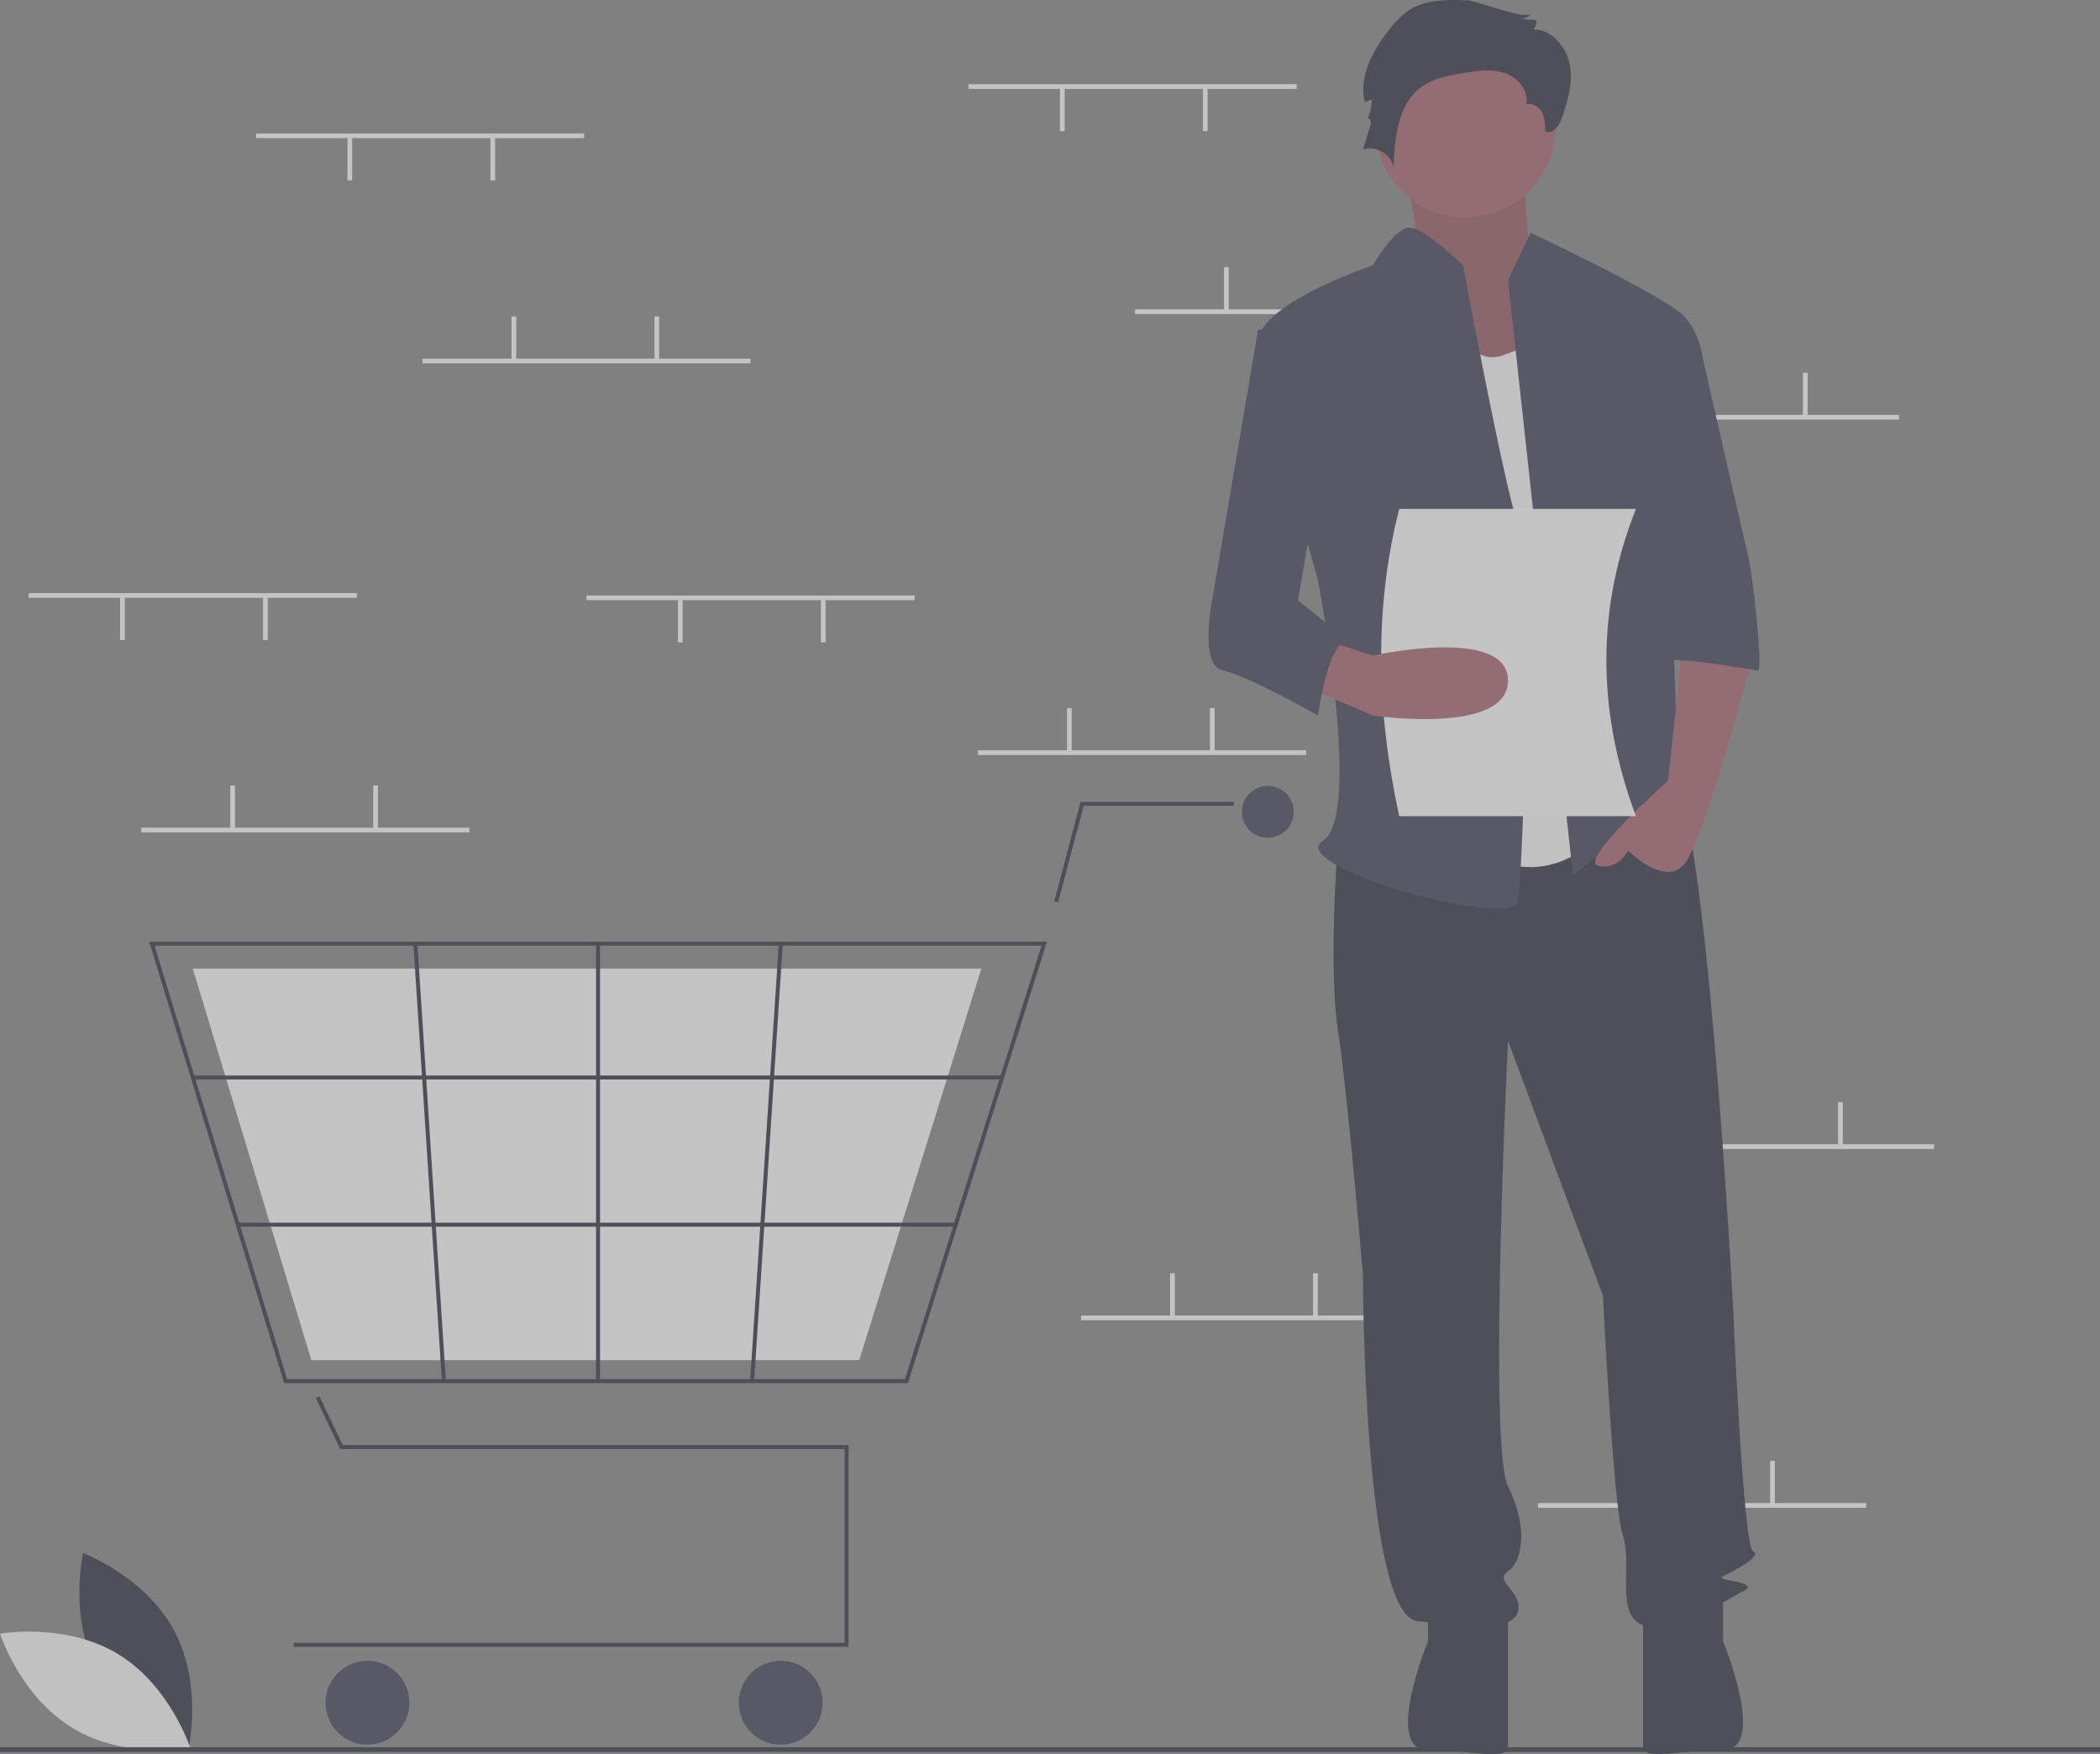 <svg width="510" height="426" viewBox="0 0 510 426" fill="none" xmlns="http://www.w3.org/2000/svg">
<rect x="0" y="0" width="510" height="426" fill="#808080" stroke="none"/>
<g opacity="0.6" clip-path="url(#clip0)">
<path d="M23.698 405.933C30.772 419.06 45.786 424.696 45.786 424.696C45.786 424.696 49.331 409.047 42.256 395.92C35.182 382.793 20.168 377.157 20.168 377.157C20.168 377.157 16.624 392.806 23.698 405.933Z" fill="#2F2E41"/>
<path d="M28.56 401.614C41.332 409.303 46.251 424.575 46.251 424.575C46.251 424.575 30.463 427.381 17.691 419.692C4.919 412.003 0 396.732 0 396.732C0 396.732 15.788 393.926 28.56 401.614Z" fill="#ECECEC"/>
<path d="M314.907 20.451H235.22V21.59H314.907V20.451Z" fill="#F2F2F2"/>
<path d="M293.278 21.305H292.139V31.842H293.278V21.305Z" fill="#F2F2F2"/>
<path d="M258.557 21.305H257.418V31.842H258.557V21.305Z" fill="#F2F2F2"/>
<path d="M355.32 75.127H275.633V76.266H355.32V75.127Z" fill="#F2F2F2"/>
<path d="M298.4 64.875H297.262V75.412H298.4V64.875Z" fill="#F2F2F2"/>
<path d="M333.121 64.875H331.983V75.412H333.121V64.875Z" fill="#F2F2F2"/>
<path d="M461.191 100.756H381.503V101.895H461.191V100.756Z" fill="#F2F2F2"/>
<path d="M404.271 90.504H403.133V101.041H404.271V90.504Z" fill="#F2F2F2"/>
<path d="M438.992 90.504H437.853V101.041H438.992V90.504Z" fill="#F2F2F2"/>
<path d="M453.222 365.023H373.534V366.162H453.222V365.023Z" fill="#F2F2F2"/>
<path d="M396.302 354.771H395.164V365.308H396.302V354.771Z" fill="#F2F2F2"/>
<path d="M431.023 354.771H429.885V365.308H431.023V354.771Z" fill="#F2F2F2"/>
<path d="M317.184 182.2H237.496V183.339H317.184V182.2Z" fill="#F2F2F2"/>
<path d="M260.264 171.949H259.126V182.485H260.264V171.949Z" fill="#F2F2F2"/>
<path d="M294.985 171.949H293.847V182.485H294.985V171.949Z" fill="#F2F2F2"/>
<path d="M342.228 319.46H262.541V320.599H342.228V319.46Z" fill="#F2F2F2"/>
<path d="M285.309 309.208H284.17V319.744H285.309V309.208Z" fill="#F2F2F2"/>
<path d="M320.03 309.208H318.891V319.744H320.03V309.208Z" fill="#F2F2F2"/>
<path d="M469.728 277.883H390.041V279.022H469.728V277.883Z" fill="#F2F2F2"/>
<path d="M412.809 267.631H411.67V278.168H412.809V267.631Z" fill="#F2F2F2"/>
<path d="M447.53 267.631H446.391V278.168H447.53V267.631Z" fill="#F2F2F2"/>
<path d="M206.083 399.922H71.305V398.952H205.113V351.897H82.636L76.686 339.494L77.56 339.074L83.246 350.926H206.083V399.922Z" fill="#2F2E41"/>
<path d="M89.243 423.692C94.866 423.692 99.424 419.131 99.424 413.505C99.424 407.879 94.866 403.318 89.243 403.318C83.621 403.318 79.062 407.879 79.062 413.505C79.062 419.131 83.621 423.692 89.243 423.692Z" fill="#3F3D56"/>
<path d="M189.6 423.692C195.222 423.692 199.781 419.131 199.781 413.505C199.781 407.879 195.222 403.318 189.6 403.318C183.977 403.318 179.419 407.879 179.419 413.505C179.419 419.131 183.977 423.692 189.6 423.692Z" fill="#3F3D56"/>
<path d="M307.894 203.455C311.375 203.455 314.196 200.631 314.196 197.148C314.196 193.665 311.375 190.842 307.894 190.842C304.413 190.842 301.591 193.665 301.591 197.148C301.591 200.631 304.413 203.455 307.894 203.455Z" fill="#3F3D56"/>
<path d="M220.498 335.888H69.007L36.228 228.68H254.256L254.057 229.311L220.498 335.888ZM69.725 334.918H219.787L252.934 229.65H37.539L69.725 334.918Z" fill="#2F2E41"/>
<path d="M208.673 330.31H75.613L46.822 235.229H238.323L238.149 235.789L208.673 330.31Z" fill="#F2F2F2"/>
<path d="M256.972 219.102L256.035 218.853L262.433 194.722H299.652V195.693H263.179L256.972 219.102Z" fill="#2F2E41"/>
<path d="M243.361 261.182H46.821V262.152H243.361V261.182Z" fill="#2F2E41"/>
<path d="M232.105 296.926H57.75V297.897H232.105V296.926Z" fill="#2F2E41"/>
<path d="M145.724 229.165H144.754V335.403H145.724V229.165Z" fill="#2F2E41"/>
<path d="M189.136 229.135L182.176 335.37L183.143 335.434L190.104 229.198L189.136 229.135Z" fill="#2F2E41"/>
<path d="M101.363 229.134L100.395 229.197L107.315 335.435L108.283 335.372L101.363 229.134Z" fill="#2F2E41"/>
<path d="M510 424.308H0V425.447H510V424.308Z" fill="#2F2E41"/>
<path d="M338.906 35.241C338.906 35.241 347.226 58.937 342.106 62.583C336.985 66.229 359.387 96.001 359.387 96.001L386.27 88.71L371.549 63.798C371.549 63.798 369.628 38.886 369.628 35.241C369.628 31.595 338.906 35.241 338.906 35.241Z" fill="#A0616A"/>
<path opacity="0.1" d="M338.906 35.241C338.906 35.241 347.226 58.937 342.106 62.583C336.985 66.229 359.387 96.001 359.387 96.001L386.27 88.71L371.549 63.798C371.549 63.798 369.628 38.886 369.628 35.241C369.628 31.595 338.906 35.241 338.906 35.241Z" fill="black"/>
<path d="M324.939 204.154C324.939 204.154 322.51 234.534 324.939 250.332C327.368 266.129 331.012 309.877 331.012 309.877C331.012 309.877 331.012 392.51 344.371 393.726C357.73 394.941 367.446 396.156 368.66 391.295C369.875 386.435 362.588 384.004 366.231 381.574C369.875 379.143 371.089 370.637 366.231 360.915C361.373 351.194 366.231 252.762 366.231 252.762L389.306 314.738C389.306 314.738 391.735 365.776 394.164 373.067C396.593 380.358 391.735 393.726 400.236 394.941C408.738 396.156 418.453 388.865 423.311 386.434C428.169 384.004 416.024 384.004 418.453 382.789C420.882 381.574 428.169 377.928 425.74 376.713C423.311 375.498 420.882 317.168 420.882 317.168C420.882 317.168 414.203 192.61 405.701 187.749C397.2 182.888 391.735 191.261 391.735 191.261L324.939 204.154Z" fill="#2F2E41"/>
<path d="M346.8 388.865V398.587C346.8 398.587 335.869 425.013 346.8 425.013C357.73 425.013 366.231 427.751 366.231 424.106V391.295L346.8 388.865Z" fill="#2F2E41"/>
<path d="M418.453 388.848V398.569C418.453 398.569 429.384 424.996 418.453 424.996C407.523 424.996 399.022 427.734 399.022 424.089V391.278L418.453 388.848Z" fill="#2F2E41"/>
<path d="M355.908 52.861C367.981 52.861 377.769 43.068 377.769 30.988C377.769 18.907 367.981 9.114 355.908 9.114C343.835 9.114 334.048 18.907 334.048 30.988C334.048 43.068 343.835 52.861 355.908 52.861Z" fill="#A0616A"/>
<path d="M349.229 71.697C349.229 71.697 355.301 89.925 365.017 86.279L374.732 82.634L391.735 199.293C391.735 199.293 378.376 218.737 358.944 206.584C339.513 194.432 349.229 71.697 349.229 71.697Z" fill="#ECECEC"/>
<path d="M366.231 68.051L371.696 56.507C371.696 56.507 403.88 71.697 408.738 76.558C413.595 81.419 413.595 88.71 413.595 88.71L405.094 119.09C405.094 119.09 407.523 185.926 407.523 188.356C407.523 190.787 416.024 204.154 409.952 199.293C403.88 194.432 402.665 189.572 397.807 196.863C392.949 204.154 382.019 212.661 382.019 212.661L366.231 68.051Z" fill="#3F3D56"/>
<path d="M408.738 155.546L405.094 189.572C405.094 189.572 383.234 209.015 388.092 210.23C392.949 211.445 395.378 206.584 395.378 206.584C395.378 206.584 403.88 215.091 408.738 210.23C413.595 205.369 425.74 159.192 425.74 159.192L408.738 155.546Z" fill="#A0616A"/>
<path d="M356.374 0.074C351.528 -0.099 346.342 -0.185 342.256 2.428C340.376 3.739 338.727 5.355 337.376 7.207C333.397 12.241 329.958 18.575 331.436 24.821L333.153 24.151C333.153 25.818 332.783 27.464 332.069 28.97C332.311 28.267 333.12 29.404 332.903 30.116L331.012 36.324C334.121 35.184 337.989 37.493 338.462 40.772C338.678 33.561 339.426 25.292 345.272 21.07C348.22 18.94 351.951 18.29 355.541 17.713C358.853 17.18 362.325 16.673 365.497 17.764C368.669 18.855 371.37 22.101 370.651 25.379C372.114 24.875 373.749 25.895 374.472 27.263C375.195 28.632 375.233 30.246 375.255 31.794C376.814 32.897 378.588 30.707 379.224 28.906C380.715 24.677 382.041 20.176 381.237 15.765C380.434 11.353 376.841 7.138 372.36 7.123C372.904 6.525 373.194 5.739 373.169 4.931L369.476 4.618C370.413 4.485 371.276 4.031 371.915 3.331C370.432 4.964 358.772 0.16 356.374 0.074Z" fill="#2F2E41"/>
<path d="M355.301 64.406C355.301 64.406 345.414 54.712 341.856 55.306C338.298 55.899 333.44 64.406 333.44 64.406C333.44 64.406 304.293 74.127 305.508 83.849C306.722 93.571 320.081 140.964 320.081 140.964C320.081 140.964 331.012 198.078 321.296 204.154C311.58 210.23 367.446 226.028 368.66 218.736C369.875 211.445 372.303 138.533 368.66 127.596C365.017 116.659 355.301 64.406 355.301 64.406Z" fill="#3F3D56"/>
<path d="M397.807 83.849H412.824C412.824 83.849 423.311 130.027 424.526 134.888C425.74 139.748 428.169 162.837 426.955 162.837C425.74 162.837 401.451 157.976 401.451 161.622L397.807 83.849Z" fill="#3F3D56"/>
<path d="M397.299 198.2H339.81C334.2 172.377 333.731 147.428 339.81 123.59H397.299C388.022 146.999 387.442 171.777 397.299 198.2Z" fill="#F2F2F2"/>
<path d="M316.438 166.483L333.441 173.774C333.441 173.774 366.231 178.635 366.231 165.268C366.231 151.9 333.441 159.192 333.441 159.192L322.51 155.695L316.438 166.483Z" fill="#A0616A"/>
<path d="M320.081 76.558L305.508 80.203L294.578 144.609C294.578 144.609 290.934 161.622 297.006 162.837C303.079 164.052 320.081 173.774 320.081 173.774C320.081 173.774 322.51 155.546 327.368 155.546L315.223 145.824L322.51 103.292L320.081 76.558Z" fill="#3F3D56"/>
<path d="M113.981 200.995H34.293V202.134H113.981V200.995Z" fill="#F2F2F2"/>
<path d="M57.061 190.744H55.923V201.28H57.061V190.744Z" fill="#F2F2F2"/>
<path d="M91.782 190.744H90.644V201.28H91.782V190.744Z" fill="#F2F2F2"/>
<path d="M141.871 32.411H62.184V33.55H141.871V32.411Z" fill="#F2F2F2"/>
<path d="M120.242 33.266H119.103V43.802H120.242V33.266Z" fill="#F2F2F2"/>
<path d="M85.521 33.266H84.382V43.802H85.521V33.266Z" fill="#F2F2F2"/>
<path d="M222.128 144.611H142.441V145.75H222.128V144.611Z" fill="#F2F2F2"/>
<path d="M200.499 145.465H199.36V156.002H200.499V145.465Z" fill="#F2F2F2"/>
<path d="M165.778 145.465H164.639V156.002H165.778V145.465Z" fill="#F2F2F2"/>
<path d="M86.659 144.041H6.972V145.18H86.659V144.041Z" fill="#F2F2F2"/>
<path d="M65.03 144.896H63.891V155.432H65.03V144.896Z" fill="#F2F2F2"/>
<path d="M30.309 144.896H29.171V155.432H30.309V144.896Z" fill="#F2F2F2"/>
<path d="M182.284 87.087H102.597V88.226H182.284V87.087Z" fill="#F2F2F2"/>
<path d="M125.365 76.835H124.226V87.372H125.365V76.835Z" fill="#F2F2F2"/>
<path d="M160.086 76.835H158.947V87.372H160.086V76.835Z" fill="#F2F2F2"/>
</g>
<defs>
<clipPath id="clip0">
<rect width="510" height="426" fill="white"/>
</clipPath>
</defs>
</svg>
